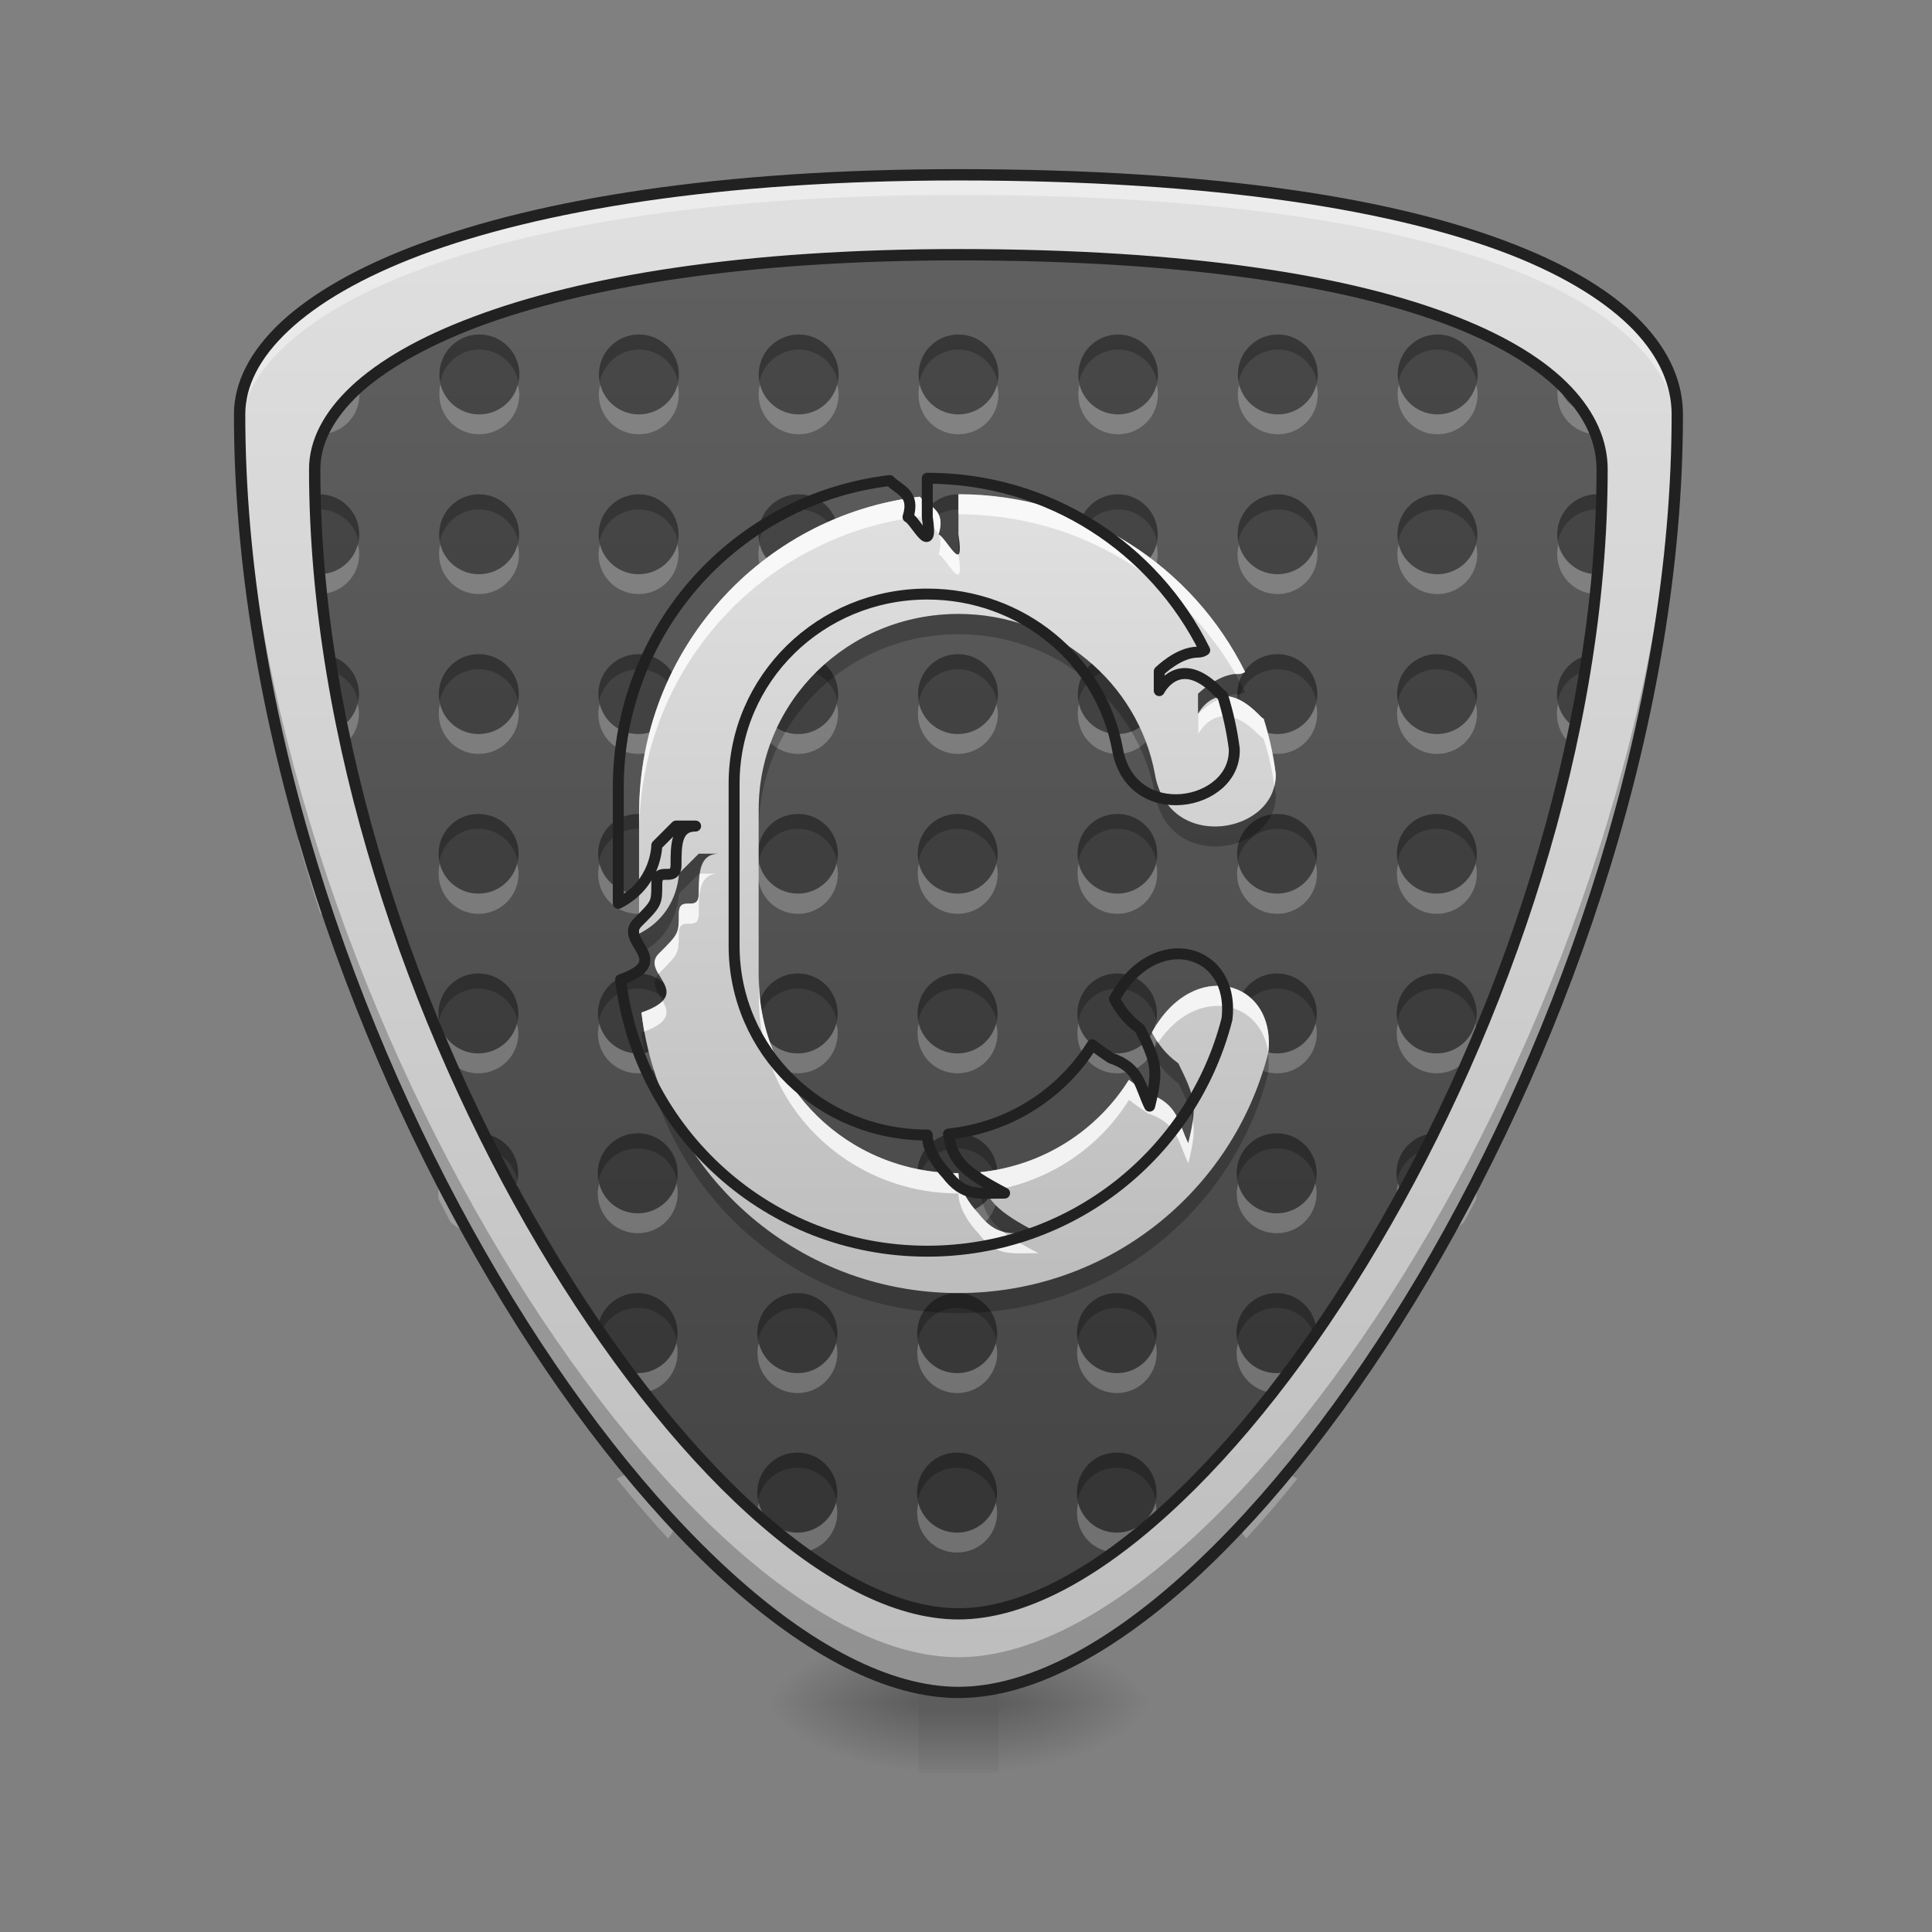 <svg height="22" viewBox="0 0 22 22" width="22" xmlns="http://www.w3.org/2000/svg" xmlns:xlink="http://www.w3.org/1999/xlink"><rect x="0" y="0" width="22" height="22" fill="#808080" stroke="none"/><linearGradient id="a"><stop offset="0" stop-opacity=".314"/><stop offset=".222" stop-opacity=".275"/><stop offset="1" stop-opacity="0"/></linearGradient><radialGradient id="b" cx="450.909" cy="189.579" gradientTransform="matrix(0 -.047 -.097 -0 29.473 40.779)" gradientUnits="userSpaceOnUse" r="21.167" xlink:href="#a"/><radialGradient id="c" cx="450.909" cy="189.579" gradientTransform="matrix(-0 .047 .097 0 -7.642 -2.005)" gradientUnits="userSpaceOnUse" r="21.167" xlink:href="#a"/><radialGradient id="d" cx="450.909" cy="189.579" gradientTransform="matrix(-0 -.047 .097 -0 -7.642 40.779)" gradientUnits="userSpaceOnUse" r="21.167" xlink:href="#a"/><radialGradient id="e" cx="450.909" cy="189.579" gradientTransform="matrix(0 .047 -.097 0 29.473 -2.005)" gradientUnits="userSpaceOnUse" r="21.167" xlink:href="#a"/><linearGradient id="f" gradientTransform="matrix(.009 0 0 .038 8.57 10.607)" gradientUnits="userSpaceOnUse" x1="255.323" x2="255.323" y1="233.5" y2="254.667"><stop offset="0" stop-opacity=".275"/><stop offset="1" stop-opacity="0"/></linearGradient><linearGradient id="g" gradientUnits="userSpaceOnUse" x1="10.915" x2="10.915" y1="19.273" y2="1.991"><stop offset="0" stop-color="#424242"/><stop offset="1" stop-color="#616161"/></linearGradient><linearGradient id="h"><stop offset="0" stop-color="#bdbdbd"/><stop offset="1" stop-color="#e0e0e0"/></linearGradient><linearGradient id="i" gradientUnits="userSpaceOnUse" x1="10.915" x2="10.915" xlink:href="#h" y1="19.273" y2="1.991"/><linearGradient id="j" gradientUnits="userSpaceOnUse" x1="10.915" x2="10.915" xlink:href="#h" y1="14.725" y2="5.629"/><path d="m11.371 19.387h1.816v-.797h-1.816zm0 0" fill="url(#b)"/><path d="m10.461 19.387h-1.82v.797h1.82zm0 0" fill="url(#c)"/><path d="m10.461 19.387h-1.82v-.797h1.82zm0 0" fill="url(#d)"/><path d="m11.371 19.387h1.816v.797h-1.816zm0 0" fill="url(#e)"/><path d="m10.461 19.188h.91v.996h-.91zm0 0" fill="url(#f)"/><path d="m10.914 1.992c5.914 0 8.188 1.363 8.188 2.727 0 6.824-5.004 14.555-8.188 14.555-3.184 0-8.184-7.73-8.184-14.555 0-1.363 2.727-2.727 8.184-2.727zm0 0" fill="url(#g)"/><g fill-opacity=".235"><path d="m3.637 3.809c-.25 0-.453.203-.453.457 0 .25.203.453.453.453.254 0 .457-.203.457-.453 0-.254-.203-.457-.457-.457zm1.82 0c-.25 0-.453.203-.453.457 0 .25.203.453.453.453.254 0 .457-.203.457-.453 0-.254-.203-.457-.457-.457zm1.82 0c-.254 0-.457.203-.457.457 0 .25.203.453.457.453.25 0 .453-.203.453-.453 0-.254-.203-.457-.453-.457zm1.82 0c-.254 0-.457.203-.457.457 0 .25.203.453.457.453.25 0 .453-.203.453-.453 0-.254-.203-.457-.453-.457zm1.816 0c-.25 0-.453.203-.453.457 0 .25.203.453.453.453.254 0 .457-.203.457-.453 0-.254-.203-.457-.457-.457zm1.82 0c-.254 0-.453.203-.453.457 0 .25.199.453.453.453.25 0 .453-.203.453-.453 0-.254-.203-.457-.453-.457zm1.82 0c-.254 0-.457.203-.457.457 0 .25.203.453.457.453.25 0 .453-.203.453-.453 0-.254-.203-.457-.453-.457zm1.816 0c-.25 0-.453.203-.453.457 0 .25.203.453.453.453.254 0 .457-.203.457-.453 0-.254-.203-.457-.457-.457zm1.82 0c-.25 0-.453.203-.453.457 0 .25.203.453.453.453.254 0 .457-.203.457-.453 0-.254-.203-.457-.457-.457zm-14.555 1.82c-.25 0-.453.203-.453.457 0 .25.203.453.453.453.254 0 .457-.203.457-.453 0-.254-.203-.457-.457-.457zm1.82 0c-.25 0-.453.203-.453.457 0 .25.203.453.453.453.254 0 .457-.203.457-.453 0-.254-.203-.457-.457-.457zm1.82 0c-.254 0-.457.203-.457.457 0 .25.203.453.457.453.25 0 .453-.203.453-.453 0-.254-.203-.457-.453-.457zm1.82 0c-.254 0-.457.203-.457.457 0 .25.203.453.457.453.25 0 .453-.203.453-.453 0-.254-.203-.457-.453-.457zm1.816 0c-.25 0-.453.203-.453.457 0 .25.203.453.453.453.254 0 .457-.203.457-.453 0-.254-.203-.457-.457-.457zm1.82 0c-.254 0-.453.203-.453.457 0 .25.199.453.453.453.25 0 .453-.203.453-.453 0-.254-.203-.457-.453-.457zm1.82 0c-.254 0-.457.203-.457.457 0 .25.203.453.457.453.25 0 .453-.203.453-.453 0-.254-.203-.457-.453-.457zm1.816 0c-.25 0-.453.203-.453.457 0 .25.203.453.453.453.254 0 .457-.203.457-.453 0-.254-.203-.457-.457-.457zm1.82 0c-.25 0-.453.203-.453.457 0 .25.203.453.453.453.254 0 .457-.203.457-.453 0-.254-.203-.457-.457-.457zm-14.555 1.82c-.25 0-.453.203-.453.453 0 .254.203.457.453.457.254 0 .457-.203.457-.457 0-.25-.203-.453-.457-.453zm1.82 0c-.25 0-.453.203-.453.453 0 .254.203.457.453.457.254 0 .457-.203.457-.457 0-.25-.203-.453-.457-.453zm1.82 0c-.254 0-.457.203-.457.453 0 .254.203.457.457.457.25 0 .453-.203.453-.457 0-.25-.203-.453-.453-.453zm1.82 0c-.254 0-.457.203-.457.453 0 .254.203.457.457.457.25 0 .453-.203.453-.457 0-.25-.203-.453-.453-.453zm1.816 0c-.25 0-.453.203-.453.453 0 .254.203.457.453.457.254 0 .457-.203.457-.457 0-.25-.203-.453-.457-.453zm1.82 0c-.254 0-.453.203-.453.453 0 .254.199.457.453.457.25 0 .453-.203.453-.457 0-.25-.203-.453-.453-.453zm1.82 0c-.254 0-.457.203-.457.453 0 .254.203.457.457.457.25 0 .453-.203.453-.457 0-.25-.203-.453-.453-.453zm1.816 0c-.25 0-.453.203-.453.453 0 .254.203.457.453.457.254 0 .457-.203.457-.457 0-.25-.203-.453-.457-.453zm1.82 0c-.25 0-.453.203-.453.453 0 .254.203.457.453.457.254 0 .457-.203.457-.457 0-.25-.203-.453-.457-.453zm-14.555 1.82c-.086 0-.164.023-.234.062.078.285.164.566.254.844.242-.008.438-.207.438-.453 0-.254-.203-.453-.457-.453zm1.82 0c-.25 0-.453.199-.453.453 0 .25.203.453.453.453.254 0 .457-.203.457-.453 0-.254-.203-.453-.457-.453zm1.82 0c-.254 0-.457.199-.457.453 0 .25.203.453.457.453.25 0 .453-.203.453-.453 0-.254-.203-.453-.453-.453zm1.82 0c-.254 0-.457.199-.457.453 0 .25.203.453.457.453.25 0 .453-.203.453-.453 0-.254-.203-.453-.453-.453zm1.816 0c-.25 0-.453.199-.453.453 0 .25.203.453.453.453.254 0 .457-.203.457-.453 0-.254-.203-.453-.457-.453zm1.82 0c-.254 0-.453.199-.453.453 0 .25.199.453.453.453.25 0 .453-.203.453-.453 0-.254-.203-.453-.453-.453zm1.82 0c-.254 0-.457.199-.457.453 0 .25.203.453.457.453.25 0 .453-.203.453-.453 0-.254-.203-.453-.453-.453zm1.816 0c-.25 0-.453.199-.453.453 0 .25.203.453.453.453.254 0 .457-.203.457-.453 0-.254-.203-.453-.457-.453zm1.82 0c-.25 0-.453.199-.453.453 0 .246.191.445.434.453.094-.277.176-.559.258-.844-.07-.039-.152-.062-.238-.062zm-12.734 1.816c-.25 0-.453.203-.453.457 0 .25.203.453.453.453.254 0 .457-.203.457-.453 0-.254-.203-.457-.457-.457zm1.82 0c-.254 0-.457.203-.457.457 0 .25.203.453.457.453.25 0 .453-.203.453-.453 0-.254-.203-.457-.453-.457zm1.82 0c-.254 0-.457.203-.457.457 0 .25.203.453.457.453.25 0 .453-.203.453-.453 0-.254-.203-.457-.453-.457zm1.816 0c-.25 0-.453.203-.453.457 0 .25.203.453.453.453.254 0 .457-.203.457-.453 0-.254-.203-.457-.457-.457zm1.82 0c-.254 0-.453.203-.453.457 0 .25.199.453.453.453.25 0 .453-.203.453-.453 0-.254-.203-.457-.453-.457zm1.82 0c-.254 0-.457.203-.457.457 0 .25.203.453.457.453.25 0 .453-.203.453-.453 0-.254-.203-.457-.453-.457zm1.816 0c-.25 0-.453.203-.453.457 0 .25.203.453.453.453.254 0 .457-.203.457-.453 0-.254-.203-.457-.457-.457zm-10.914 1.82c-.25 0-.453.203-.453.453 0 .023 0 .047.004.07.047.086.09.176.137.262.082.078.191.125.312.125.254 0 .457-.203.457-.457 0-.25-.203-.453-.457-.453zm1.82 0c-.254 0-.457.203-.457.453 0 .254.203.457.457.457.25 0 .453-.203.453-.457 0-.25-.203-.453-.453-.453zm1.82 0c-.254 0-.457.203-.457.453 0 .254.203.457.457.457.25 0 .453-.203.453-.457 0-.25-.203-.453-.453-.453zm1.816 0c-.25 0-.453.203-.453.453 0 .254.203.457.453.457.254 0 .457-.203.457-.457 0-.25-.203-.453-.457-.453zm1.82 0c-.254 0-.453.203-.453.453 0 .254.199.457.453.457.25 0 .453-.203.453-.457 0-.25-.203-.453-.453-.453zm1.82 0c-.254 0-.457.203-.457.453 0 .254.203.457.457.457.25 0 .453-.203.453-.457 0-.25-.203-.453-.453-.453zm1.816 0c-.25 0-.453.203-.453.453 0 .254.203.457.453.457.121 0 .234-.047.312-.125.047-.086.094-.176.141-.262 0-.023.004-.047.004-.07 0-.25-.203-.453-.457-.453zm-9.094 1.82c-.254 0-.457.203-.457.453 0 .254.203.457.457.457.25 0 .453-.203.453-.457 0-.25-.203-.453-.453-.453zm1.82 0c-.254 0-.457.203-.457.453 0 .254.203.457.457.457.25 0 .453-.203.453-.457 0-.25-.203-.453-.453-.453zm1.816 0c-.25 0-.453.203-.453.453 0 .254.203.457.453.457.254 0 .457-.203.457-.457 0-.25-.203-.453-.457-.453zm1.82 0c-.254 0-.453.203-.453.453 0 .254.199.457.453.457.25 0 .453-.203.453-.457 0-.25-.203-.453-.453-.453zm1.82 0c-.254 0-.457.203-.457.453 0 .254.203.457.457.457.25 0 .453-.203.453-.457 0-.25-.203-.453-.453-.453zm-7.277 1.816c-.086 0-.168.027-.238.066.195.242.391.469.586.684.066-.078.105-.184.105-.293 0-.254-.203-.457-.453-.457zm1.82 0c-.254 0-.457.203-.457.457 0 .25.203.453.457.453.25 0 .453-.203.453-.453 0-.254-.203-.457-.453-.457zm1.816 0c-.25 0-.453.203-.453.457 0 .25.203.453.453.453.254 0 .457-.203.457-.453 0-.254-.203-.457-.457-.457zm1.82 0c-.254 0-.453.203-.453.457 0 .25.199.453.453.453.25 0 .453-.203.453-.453 0-.254-.203-.457-.453-.457zm1.82 0c-.254 0-.457.203-.457.457 0 .109.043.215.109.293.195-.215.391-.441.582-.684-.066-.039-.148-.066-.234-.066zm0 0"/><path d="m3.637 3.809c-.25 0-.453.203-.453.457 0 .027.004.059.008.086.039-.211.223-.371.445-.371.223 0 .41.16.449.371.004-.027.008-.059.008-.086 0-.254-.203-.457-.457-.457zm1.82 0c-.25 0-.453.203-.453.457 0 .027 0 .059.008.086.039-.211.223-.371.445-.371.223 0 .406.16.449.371.004-.027.008-.059.008-.086 0-.254-.203-.457-.457-.457zm1.82 0c-.254 0-.457.203-.457.457 0 .027.004.059.008.086.043-.211.227-.371.449-.371s.406.16.445.371c.008-.027.008-.059.008-.086 0-.254-.203-.457-.453-.457zm1.82 0c-.254 0-.457.203-.457.457 0 .027.004.059.008.086.039-.211.227-.371.449-.371s.406.16.445.371c.004-.027.008-.059.008-.086 0-.254-.203-.457-.453-.457zm1.816 0c-.25 0-.453.203-.453.457 0 .027.004.059.008.086.039-.211.223-.371.445-.371.223 0 .406.16.449.371.004-.027.008-.059.008-.086 0-.254-.203-.457-.457-.457zm1.82 0c-.254 0-.453.203-.453.457 0 .027 0 .059.008.086.039-.211.223-.371.445-.371s.406.16.445.371c.008-.027.008-.059.008-.086 0-.254-.203-.457-.453-.457zm1.82 0c-.254 0-.457.203-.457.457 0 .027.004.059.008.086.039-.211.227-.371.449-.371.223 0 .406.16.445.371.004-.027.008-.059.008-.086 0-.254-.203-.457-.453-.457zm1.816 0c-.25 0-.453.203-.453.457 0 .027.004.059.008.086.039-.211.223-.371.445-.371s.41.16.449.371c.004-.027.008-.059.008-.086 0-.254-.203-.457-.457-.457zm1.82 0c-.25 0-.453.203-.453.457 0 .027 0 .059.008.086.039-.211.223-.371.445-.371s.406.16.445.371c.008-.027.012-.059.012-.086 0-.254-.203-.457-.457-.457zm-14.555 1.82c-.25 0-.453.203-.453.457 0 .027.004.055.008.082.039-.211.223-.367.445-.367.223 0 .41.156.449.367.004-.027.008-.055.008-.082 0-.254-.203-.457-.457-.457zm1.82 0c-.25 0-.453.203-.453.457 0 .027 0 .055.008.082.039-.211.223-.367.445-.367.223 0 .406.156.449.367.004-.027.008-.055.008-.082 0-.254-.203-.457-.457-.457zm1.82 0c-.254 0-.457.203-.457.457 0 .027.004.055.008.082.043-.211.227-.367.449-.367s.406.156.445.367c.008-.027.008-.055.008-.082 0-.254-.203-.457-.453-.457zm1.82 0c-.254 0-.457.203-.457.457 0 .027.004.055.008.082.039-.211.227-.367.449-.367s.406.156.445.367c.004-.027.008-.055.008-.082 0-.254-.203-.457-.453-.457zm1.816 0c-.25 0-.453.203-.453.457 0 .027.004.055.008.082.039-.211.223-.367.445-.367.223 0 .406.156.449.367.004-.027.008-.055.008-.082 0-.254-.203-.457-.457-.457zm1.82 0c-.254 0-.453.203-.453.457 0 .027 0 .055.008.082.039-.211.223-.367.445-.367s.406.156.445.367c.008-.027.008-.055.008-.082 0-.254-.203-.457-.453-.457zm1.82 0c-.254 0-.457.203-.457.457 0 .027.004.055.008.082.039-.211.227-.367.449-.367.223 0 .406.156.445.367.004-.027.008-.055.008-.082 0-.254-.203-.457-.453-.457zm1.816 0c-.25 0-.453.203-.453.457 0 .027.004.055.008.082.039-.211.223-.367.445-.367s.41.156.449.367c.004-.027.008-.055.008-.082 0-.254-.203-.457-.457-.457zm1.82 0c-.25 0-.453.203-.453.457 0 .027 0 .055.008.082.039-.211.223-.367.445-.367s.406.156.445.367c.008-.027.012-.055.012-.082 0-.254-.203-.457-.457-.457zm-14.555 1.82c-.25 0-.453.203-.453.453 0 .031.004.059.008.086.039-.211.223-.367.445-.367.223 0 .41.156.449.367.004-.027.008-.055.008-.086 0-.25-.203-.453-.457-.453zm1.82 0c-.25 0-.453.203-.453.453 0 .031 0 .059.008.086.039-.211.223-.367.445-.367.223 0 .406.156.449.367.004-.027.008-.055.008-.086 0-.25-.203-.453-.457-.453zm1.82 0c-.254 0-.457.203-.457.453 0 .031.004.059.008.086.043-.211.227-.367.449-.367s.406.156.445.367c.008-.027.008-.055.008-.086 0-.25-.203-.453-.453-.453zm1.82 0c-.254 0-.457.203-.457.453 0 .031.004.059.008.086.039-.211.227-.367.449-.367s.406.156.445.367c.004-.027.008-.055.008-.086 0-.25-.203-.453-.453-.453zm1.816 0c-.25 0-.453.203-.453.453 0 .031.004.059.008.086.039-.211.223-.367.445-.367.223 0 .406.156.449.367.004-.027.008-.055.008-.086 0-.25-.203-.453-.457-.453zm1.82 0c-.254 0-.453.203-.453.453 0 .031 0 .059.008.086.039-.211.223-.367.445-.367s.406.156.445.367c.008-.027.008-.055.008-.086 0-.25-.203-.453-.453-.453zm1.82 0c-.254 0-.457.203-.457.453 0 .031.004.059.008.086.039-.211.227-.367.449-.367.223 0 .406.156.445.367.004-.027.008-.055.008-.086 0-.25-.203-.453-.453-.453zm1.816 0c-.25 0-.453.203-.453.453 0 .031.004.059.008.086.039-.211.223-.367.445-.367s.41.156.449.367c.004-.027.008-.055.008-.086 0-.25-.203-.453-.457-.453zm1.82 0c-.25 0-.453.203-.453.453 0 .031 0 .059.008.086.039-.211.223-.367.445-.367s.406.156.445.367c.008-.027.012-.055.012-.086 0-.25-.203-.453-.457-.453zm-14.555 1.82c-.086 0-.164.023-.234.062.016.051.027.102.043.148.059-.027.125-.043.191-.043.223 0 .41.16.449.371.004-.027.008-.059.008-.086 0-.254-.203-.453-.457-.453zm1.82 0c-.25 0-.453.199-.453.453 0 .027 0 .059.008.086.039-.211.223-.371.445-.371.223 0 .406.16.449.371.004-.027.008-.059.008-.086 0-.254-.203-.453-.457-.453zm1.82 0c-.254 0-.457.199-.457.453 0 .027.004.059.008.086.043-.211.227-.371.449-.371s.406.16.445.371c.008-.027.008-.059.008-.086 0-.254-.203-.453-.453-.453zm1.82 0c-.254 0-.457.199-.457.453 0 .027.004.059.008.086.039-.211.227-.371.449-.371s.406.16.445.371c.004-.027.008-.059.008-.086 0-.254-.203-.453-.453-.453zm1.816 0c-.25 0-.453.199-.453.453 0 .027.004.059.008.086.039-.211.223-.371.445-.371.223 0 .406.16.449.371.004-.027.008-.059.008-.086 0-.254-.203-.453-.457-.453zm1.82 0c-.254 0-.453.199-.453.453 0 .027 0 .059.008.086.039-.211.223-.371.445-.371s.406.16.445.371c.008-.027.008-.059.008-.086 0-.254-.203-.453-.453-.453zm1.82 0c-.254 0-.457.199-.457.453 0 .027.004.059.008.086.039-.211.227-.371.449-.371.223 0 .406.16.445.371.004-.027.008-.059.008-.086 0-.254-.203-.453-.453-.453zm1.816 0c-.25 0-.453.199-.453.453 0 .027.004.059.008.086.039-.211.223-.371.445-.371s.41.16.449.371c.004-.027.008-.059.008-.086 0-.254-.203-.453-.457-.453zm1.82 0c-.25 0-.453.199-.453.453 0 .027 0 .059.008.086.039-.211.223-.371.445-.371.07 0 .137.016.195.043.012-.047.027-.098.043-.148-.07-.039-.152-.062-.238-.062zm-12.734 1.816c-.25 0-.453.203-.453.457 0 .027 0 .055.008.086.039-.211.223-.371.445-.371.223 0 .406.16.449.371.004-.031.008-.059.008-.086 0-.254-.203-.457-.457-.457zm1.82 0c-.254 0-.457.203-.457.457 0 .027.004.055.008.086.043-.211.227-.371.449-.371s.406.16.445.371c.008-.031.008-.059.008-.086 0-.254-.203-.457-.453-.457zm1.82 0c-.254 0-.457.203-.457.457 0 .027.004.055.008.086.039-.211.227-.371.449-.371s.406.16.445.371c.004-.031.008-.059.008-.086 0-.254-.203-.457-.453-.457zm1.816 0c-.25 0-.453.203-.453.457 0 .027.004.055.008.086.039-.211.223-.371.445-.371.223 0 .406.16.449.371.004-.031.008-.059.008-.086 0-.254-.203-.457-.457-.457zm1.82 0c-.254 0-.453.203-.453.457 0 .027 0 .055.008.086.039-.211.223-.371.445-.371s.406.16.445.371c.008-.031.008-.059.008-.086 0-.254-.203-.457-.453-.457zm1.82 0c-.254 0-.457.203-.457.457 0 .027.004.055.008.086.039-.211.227-.371.449-.371.223 0 .406.16.445.371.004-.031.008-.059.008-.086 0-.254-.203-.457-.453-.457zm1.816 0c-.25 0-.453.203-.453.457 0 .027.004.055.008.086.039-.211.223-.371.445-.371s.41.16.449.371c.004-.031.008-.059.008-.086 0-.254-.203-.457-.457-.457zm-10.914 1.82c-.25 0-.453.203-.453.453 0 .023 0 .047.004.07 0 0 .004.004.004.008.043-.207.227-.359.445-.359.223 0 .406.156.449.367.004-.027.008-.055.008-.086 0-.25-.203-.453-.457-.453zm1.82 0c-.254 0-.457.203-.457.453 0 .031.004.059.008.086.043-.211.227-.367.449-.367s.406.156.445.367c.008-.027.008-.055.008-.086 0-.25-.203-.453-.453-.453zm1.82 0c-.254 0-.457.203-.457.453 0 .031.004.059.008.086.039-.211.227-.367.449-.367s.406.156.445.367c.004-.027.008-.055.008-.086 0-.25-.203-.453-.453-.453zm1.816 0c-.25 0-.453.203-.453.453 0 .031.004.059.008.086.039-.211.223-.367.445-.367.223 0 .406.156.449.367.004-.027.008-.055.008-.086 0-.25-.203-.453-.457-.453zm1.82 0c-.254 0-.453.203-.453.453 0 .031 0 .059.008.086.039-.211.223-.367.445-.367s.406.156.445.367c.008-.027.008-.055.008-.086 0-.25-.203-.453-.453-.453zm1.82 0c-.254 0-.457.203-.457.453 0 .031.004.059.008.086.039-.211.227-.367.449-.367.223 0 .406.156.445.367.004-.027.008-.055.008-.086 0-.25-.203-.453-.453-.453zm1.816 0c-.25 0-.453.203-.453.453 0 .031.004.059.008.086.039-.211.223-.367.445-.367s.402.152.445.359c.004-.004.004-.008.008-.008 0-.023.004-.047.004-.07 0-.25-.203-.453-.457-.453zm-9.094 1.82c-.254 0-.457.203-.457.453 0 .031.004.059.008.086.043-.211.227-.371.449-.371s.406.16.445.371c.008-.027.008-.055.008-.086 0-.25-.203-.453-.453-.453zm1.82 0c-.254 0-.457.203-.457.453 0 .031.004.059.008.086.039-.211.227-.371.449-.371s.406.16.445.371c.004-.027.008-.055.008-.086 0-.25-.203-.453-.453-.453zm1.816 0c-.25 0-.453.203-.453.453 0 .031.004.059.008.086.039-.211.223-.371.445-.371.223 0 .406.16.449.371.004-.027.008-.055.008-.086 0-.25-.203-.453-.457-.453zm1.82 0c-.254 0-.453.203-.453.453 0 .031 0 .059.008.086.039-.211.223-.371.445-.371s.406.16.445.371c.008-.027.008-.055.008-.086 0-.25-.203-.453-.453-.453zm1.82 0c-.254 0-.457.203-.457.453 0 .031.004.059.008.086.039-.211.227-.371.449-.371.223 0 .406.16.445.371.004-.027.008-.055.008-.086 0-.25-.203-.453-.453-.453zm-7.277 1.816c-.086 0-.168.027-.238.066.035.043.07.086.102.125.043-.012.09-.02.137-.02.223 0 .406.16.445.371.008-.027.008-.059.008-.086 0-.254-.203-.457-.453-.457zm1.82 0c-.254 0-.457.203-.457.457 0 .027.004.059.008.086.039-.211.227-.371.449-.371s.406.16.445.371c.004-.027.008-.059.008-.086 0-.254-.203-.457-.453-.457zm1.816 0c-.25 0-.453.203-.453.457 0 .027.004.059.008.086.039-.211.223-.371.445-.371.223 0 .406.16.449.371.004-.027.008-.059.008-.086 0-.254-.203-.457-.457-.457zm1.82 0c-.254 0-.453.203-.453.457 0 .027 0 .059.008.086.039-.211.223-.371.445-.371s.406.16.445.371c.008-.027.008-.059.008-.086 0-.254-.203-.457-.453-.457zm1.82 0c-.254 0-.457.203-.457.457 0 .027.004.059.008.086.039-.211.227-.371.449-.371.047 0 .09.008.133.02.035-.039.07-.082.102-.125-.066-.039-.148-.066-.234-.066zm0 0"/><path d="m3.199 4.379c-.012.035-.016.074-.016.113 0 .254.203.453.453.453.254 0 .457-.199.457-.453 0-.039-.004-.078-.016-.113-.051.195-.227.34-.441.34-.211 0-.387-.145-.438-.34zm1.816 0c-.008.035-.012.074-.012.113 0 .254.203.453.453.453.254 0 .457-.199.457-.453 0-.039-.008-.078-.016-.113-.051.195-.227.34-.441.34-.211 0-.391-.145-.441-.34zm1.82 0c-.008.035-.016.074-.016.113 0 .254.203.453.457.453.25 0 .453-.199.453-.453 0-.039-.004-.078-.012-.113-.051.195-.23.34-.441.34-.215 0-.391-.145-.441-.34zm1.82 0c-.012.035-.016.074-.016.113 0 .254.203.453.457.453.25 0 .453-.199.453-.453 0-.039-.004-.078-.016-.113-.051.195-.227.34-.438.34-.215 0-.391-.145-.441-.34zm1.816 0c-.008.035-.012.074-.012.113 0 .254.203.453.453.453.254 0 .457-.199.457-.453 0-.039-.008-.078-.016-.113-.051.195-.227.34-.441.34-.211 0-.391-.145-.441-.34zm1.82 0c-.008.035-.012.074-.012.113 0 .254.199.453.453.453.25 0 .453-.199.453-.453 0-.039-.004-.078-.012-.113-.051.195-.23.34-.441.34s-.391-.145-.441-.34zm1.82 0c-.008.035-.016.074-.016.113 0 .254.203.453.457.453.25 0 .453-.199.453-.453 0-.039-.004-.078-.016-.113-.047.195-.227.34-.438.34-.215 0-.391-.145-.441-.34zm1.82 0c-.012.035-.016.074-.016.113 0 .254.203.453.453.453.254 0 .457-.199.457-.453 0-.039-.004-.078-.016-.113-.051.195-.227.34-.441.34-.211 0-.391-.145-.438-.34zm1.816 0c-.008.035-.012.074-.012.113 0 .254.203.453.453.453.254 0 .457-.199.457-.453 0-.039-.008-.078-.016-.113-.051.195-.227.34-.441.34-.211 0-.391-.145-.441-.34zm-14.551 1.82c-.012.035-.016.074-.016.113 0 .25.203.453.453.453.254 0 .457-.203.457-.453 0-.039-.004-.078-.016-.113-.051.195-.227.34-.441.34-.211 0-.387-.145-.438-.34zm1.816 0c-.008.035-.012.074-.012.113 0 .25.203.453.453.453.254 0 .457-.203.457-.453 0-.039-.008-.078-.016-.113-.051.195-.227.34-.441.34-.211 0-.391-.145-.441-.34zm1.82 0c-.008.035-.016.074-.016.113 0 .25.203.453.457.453.25 0 .453-.203.453-.453 0-.039-.004-.078-.012-.113-.051.195-.23.34-.441.34-.215 0-.391-.145-.441-.34zm1.82 0c-.012.035-.016.074-.016.113 0 .25.203.453.457.453.25 0 .453-.203.453-.453 0-.039-.004-.078-.016-.113-.051.195-.227.34-.438.34-.215 0-.391-.145-.441-.34zm1.816 0c-.008.035-.012.074-.012.113 0 .25.203.453.453.453.254 0 .457-.203.457-.453 0-.039-.008-.078-.016-.113-.051.195-.227.34-.441.34-.211 0-.391-.145-.441-.34zm1.82 0c-.008.035-.012.074-.012.113 0 .25.199.453.453.453.25 0 .453-.203.453-.453 0-.039-.004-.078-.012-.113-.051.195-.23.34-.441.34s-.391-.145-.441-.34zm1.82 0c-.008.035-.016.074-.016.113 0 .25.203.453.457.453.25 0 .453-.203.453-.453 0-.039-.004-.078-.016-.113-.047.195-.227.34-.438.34-.215 0-.391-.145-.441-.34zm1.82 0c-.012.035-.016.074-.016.113 0 .25.203.453.453.453.254 0 .457-.203.457-.453 0-.039-.004-.078-.016-.113-.051.195-.227.34-.441.34-.211 0-.391-.145-.438-.34zm1.816 0c-.008.035-.012.074-.012.113 0 .25.203.453.453.453.254 0 .457-.203.457-.453 0-.039-.008-.078-.016-.113-.051.195-.227.34-.441.34-.211 0-.391-.145-.441-.34zm-14.551 1.816c-.012.039-.016.074-.016.113 0 .254.203.457.453.457.254 0 .457-.203.457-.457 0-.039-.004-.074-.016-.113-.051.199-.227.344-.441.344-.211 0-.387-.145-.438-.344zm1.816 0c-.008.039-.012.074-.012.113 0 .254.203.457.453.457.254 0 .457-.203.457-.457 0-.039-.008-.074-.016-.113-.051.199-.227.344-.441.344-.211 0-.391-.145-.441-.344zm1.82 0c-.008.039-.016.074-.016.113 0 .254.203.457.457.457.25 0 .453-.203.453-.457 0-.039-.004-.074-.012-.113-.051.199-.23.344-.441.344-.215 0-.391-.145-.441-.344zm1.82 0c-.012.039-.016.074-.016.113 0 .254.203.457.457.457.25 0 .453-.203.453-.457 0-.039-.004-.074-.016-.113-.051.199-.227.344-.438.344-.215 0-.391-.145-.441-.344zm1.816 0c-.008.039-.012.074-.012.113 0 .254.203.457.453.457.254 0 .457-.203.457-.457 0-.039-.008-.074-.016-.113-.051.199-.227.344-.441.344-.211 0-.391-.145-.441-.344zm1.82 0c-.008.039-.012.074-.012.113 0 .254.199.457.453.457.25 0 .453-.203.453-.457 0-.039-.004-.074-.012-.113-.051.199-.23.344-.441.344s-.391-.145-.441-.344zm1.82 0c-.008.039-.016.074-.016.113 0 .254.203.457.457.457.25 0 .453-.203.453-.457 0-.039-.004-.074-.016-.113-.047.199-.227.344-.438.344-.215 0-.391-.145-.441-.344zm1.82 0c-.012.039-.016.074-.016.113 0 .254.203.457.453.457.254 0 .457-.203.457-.457 0-.039-.004-.074-.016-.113-.051.199-.227.344-.441.344-.211 0-.391-.145-.438-.344zm1.816 0c-.008.039-.012.074-.012.113 0 .254.203.457.453.457.254 0 .457-.203.457-.457 0-.039-.008-.074-.016-.113-.051.199-.227.344-.441.344-.211 0-.391-.145-.441-.344zm-14.293 1.516c-.02.008-.035.02-.055.031.078.281.164.562.254.844.242-.012.438-.211.438-.457 0-.039-.004-.078-.016-.113-.047.191-.219.332-.422.34-.07-.211-.137-.426-.199-.645zm14.914 0c-.062.219-.129.434-.199.645-.203-.008-.371-.148-.422-.34-.008.035-.012.074-.012.113 0 .246.191.445.434.457.094-.281.176-.562.258-.844-.02-.012-.039-.023-.059-.031zm-13.355.305c-.008.035-.012.074-.012.113 0 .254.203.457.453.457.254 0 .457-.203.457-.457 0-.039-.008-.078-.016-.113-.051.195-.227.34-.441.34-.211 0-.391-.145-.441-.34zm1.82 0c-.008.035-.016.074-.016.113 0 .254.203.457.457.457.25 0 .453-.203.453-.457 0-.039-.004-.078-.012-.113-.051.195-.23.34-.441.34-.215 0-.391-.145-.441-.34zm1.82 0c-.012.035-.016.074-.016.113 0 .254.203.457.457.457.25 0 .453-.203.453-.457 0-.039-.004-.078-.016-.113-.051.195-.227.34-.438.34-.215 0-.391-.145-.441-.34zm1.816 0c-.008.035-.012.074-.012.113 0 .254.203.457.453.457.254 0 .457-.203.457-.457 0-.039-.008-.078-.016-.113-.051.195-.227.34-.441.34-.211 0-.391-.145-.441-.34zm1.82 0c-.008.035-.012.074-.012.113 0 .254.199.457.453.457.25 0 .453-.203.453-.457 0-.039-.004-.078-.012-.113-.051.195-.23.34-.441.34s-.391-.145-.441-.34zm1.82 0c-.008.035-.016.074-.016.113 0 .254.203.457.457.457.25 0 .453-.203.453-.457 0-.039-.004-.078-.016-.113-.047.195-.227.34-.438.34-.215 0-.391-.145-.441-.34zm1.82 0c-.012.035-.016.074-.016.113 0 .254.203.457.453.457.254 0 .457-.203.457-.457 0-.039-.004-.078-.016-.113-.051.195-.227.34-.441.34-.211 0-.391-.145-.438-.34zm-10.918 1.82c-.008.035-.012.074-.012.113 0 .25.203.453.453.453.254 0 .457-.203.457-.453 0-.039-.008-.078-.016-.113-.051.195-.227.34-.441.34-.211 0-.391-.145-.441-.34zm1.82 0c-.008.035-.016.074-.016.113 0 .25.203.453.457.453.25 0 .453-.203.453-.453 0-.039-.004-.078-.012-.113-.051.195-.23.34-.441.34-.215 0-.391-.145-.441-.34zm1.82 0c-.012.035-.016.074-.016.113 0 .25.203.453.457.453.25 0 .453-.203.453-.453 0-.039-.004-.078-.016-.113-.051.195-.227.34-.438.34-.215 0-.391-.145-.441-.34zm1.816 0c-.008.035-.012.074-.012.113 0 .25.203.453.453.453.254 0 .457-.203.457-.453 0-.039-.008-.078-.016-.113-.051.195-.227.34-.441.34-.211 0-.391-.145-.441-.34zm1.82 0c-.008.035-.012.074-.012.113 0 .25.199.453.453.453.25 0 .453-.203.453-.453 0-.039-.004-.078-.012-.113-.051.195-.23.34-.441.34s-.391-.145-.441-.34zm1.82 0c-.008.035-.016.074-.016.113 0 .25.203.453.457.453.25 0 .453-.203.453-.453 0-.039-.004-.078-.016-.113-.047.195-.227.34-.438.34-.215 0-.391-.145-.441-.34zm1.82 0c-.012.035-.016.074-.016.113 0 .25.203.453.453.453.254 0 .457-.203.457-.453 0-.039-.004-.078-.016-.113-.051.195-.227.34-.441.34-.211 0-.391-.145-.438-.34zm-10.91 1.801c-.016.043-.02.086-.02.133 0 .02 0 .043.004.066.047.086.09.176.137.262.082.078.191.125.312.125.254 0 .457-.203.457-.453 0-.039-.008-.078-.016-.113-.051.195-.227.34-.441.34-.121 0-.23-.047-.312-.125-.039-.078-.082-.156-.121-.234zm11.785 0c-.043.078-.082.156-.125.234-.078.078-.191.125-.312.125-.211 0-.391-.145-.438-.34-.012.035-.016.074-.016.113 0 .25.203.453.453.453.121 0 .234-.047.312-.125.047-.086.094-.176.141-.262 0-.023.004-.047.004-.066 0-.047-.008-.09-.02-.133zm-9.973.02c-.008.035-.016.074-.016.113 0 .25.203.453.457.453.25 0 .453-.203.453-.453 0-.039-.004-.078-.012-.113-.051.195-.23.34-.441.34-.215 0-.391-.145-.441-.34zm1.82 0c-.012.035-.016.074-.016.113 0 .25.203.453.457.453.25 0 .453-.203.453-.453 0-.039-.004-.078-.016-.113-.051.195-.227.34-.438.34-.215 0-.391-.145-.441-.34zm1.816 0c-.008.035-.012.074-.012.113 0 .25.203.453.453.453.254 0 .457-.203.457-.453 0-.039-.008-.078-.016-.113-.051.195-.227.34-.441.34-.211 0-.391-.145-.441-.34zm1.82 0c-.008.035-.012.074-.012.113 0 .25.199.453.453.453.25 0 .453-.203.453-.453 0-.039-.004-.078-.012-.113-.051.195-.23.34-.441.34s-.391-.145-.441-.34zm1.82 0c-.008.035-.016.074-.016.113 0 .25.203.453.457.453.25 0 .453-.203.453-.453 0-.039-.004-.078-.016-.113-.047.195-.227.34-.438.34-.215 0-.391-.145-.441-.34zm-7.277 1.816c-.008.039-.016.074-.016.113 0 .254.203.457.457.457.25 0 .453-.203.453-.457 0-.039-.004-.074-.012-.113-.051.199-.23.344-.441.344-.215 0-.391-.145-.441-.344zm1.82 0c-.012.039-.016.074-.016.113 0 .254.203.457.457.457.25 0 .453-.203.453-.457 0-.039-.004-.074-.016-.113-.051.199-.227.344-.438.344-.215 0-.391-.145-.441-.344zm1.816 0c-.008.039-.012.074-.012.113 0 .254.203.457.453.457.254 0 .457-.203.457-.457 0-.039-.008-.074-.016-.113-.051.199-.227.344-.441.344-.211 0-.391-.145-.441-.344zm1.82 0c-.008.039-.012.074-.012.113 0 .254.199.457.453.457.25 0 .453-.203.453-.457 0-.039-.004-.074-.012-.113-.051.199-.23.344-.441.344s-.391-.145-.441-.344zm1.82 0c-.008.039-.016.074-.016.113 0 .254.203.457.457.457.25 0 .453-.203.453-.457 0-.039-.004-.074-.016-.113-.047.199-.227.344-.438.344-.215 0-.391-.145-.441-.344zm-6.934 1.488c-.051.012-.098.031-.141.059.195.238.391.469.586.68.066-.078.105-.18.105-.293 0-.039-.004-.078-.012-.113-.02.066-.051.129-.094.18-.148-.164-.297-.332-.445-.512zm7.473 0c-.148.18-.297.348-.445.512-.043-.051-.078-.113-.094-.18-.008.035-.016.074-.016.113 0 .113.043.215.109.293.195-.211.391-.441.582-.68-.043-.027-.09-.047-.137-.059zm-5.996.332c-.012.035-.016.074-.016.113 0 .254.203.453.457.453.25 0 .453-.199.453-.453 0-.039-.004-.078-.016-.113-.051.195-.227.34-.438.34-.215 0-.391-.145-.441-.34zm1.816 0c-.008.035-.012.074-.012.113 0 .254.203.453.453.453.254 0 .457-.199.457-.453 0-.039-.008-.078-.016-.113-.051.195-.227.34-.441.34-.211 0-.391-.145-.441-.34zm1.82 0c-.008.035-.012.074-.012.113 0 .254.199.453.453.453.25 0 .453-.199.453-.453 0-.039-.004-.078-.012-.113-.051.195-.23.34-.441.34s-.391-.145-.441-.34zm0 0" fill="#fff"/></g><path d="m10.914 1.992c-5.457 0-8.184 1.363-8.184 2.727 0 6.824 5 14.555 8.184 14.555 3.184 0 8.188-7.73 8.188-14.555 0-1.363-2.273-2.727-8.188-2.727zm0 .91c5.297 0 7.332 1.219 7.332 2.441 0 6.109-4.48 13.031-7.332 13.031-2.852 0-7.328-6.922-7.328-13.031 0-1.223 2.441-2.441 7.328-2.441zm0 0" fill="url(#i)"/><path d="m19.098 4.617c-.141 6.746-5.047 14.254-8.184 14.254-3.137 0-8.035-7.504-8.184-14.25v.082c0 6.824 5 14.555 8.184 14.555 3.184 0 8.188-7.73 8.188-14.555 0-.027 0-.059-.004-.086zm0 0" fill-opacity=".235"/><path d="m10.914 1.992c-5.457 0-8.184 1.363-8.184 2.727v.18c.062-1.348 2.789-2.68 8.184-2.68 5.84 0 8.129 1.328 8.188 2.676 0-.059 0-.117 0-.176 0-1.363-2.273-2.727-8.188-2.727zm0 0" fill="#fff" fill-opacity=".392"/><path d="m10.914 1.926c-2.734 0-4.785.344-6.16.859-.688.258-1.207.559-1.559.887-.348.328-.531.684-.531 1.047 0 3.43 1.254 7.074 2.91 9.867.824 1.398 1.754 2.582 2.676 3.422.922.836 1.844 1.328 2.664 1.328.824 0 1.742-.492 2.668-1.328.922-.84 1.848-2.023 2.676-3.422 1.652-2.793 2.906-6.438 2.906-9.867 0-.359-.148-.715-.465-1.047-.312-.328-.789-.629-1.449-.887-1.32-.52-3.375-.859-6.336-.859zm0 .129c2.953 0 4.992.344 6.289.848.645.254 1.105.551 1.402.859.297.312.43.637.43.957 0 3.395-1.246 7.027-2.887 9.805-.824 1.387-1.746 2.562-2.656 3.387-.91.828-1.809 1.297-2.578 1.297-.77 0-1.668-.469-2.578-1.297-.91-.824-1.832-2-2.652-3.387-1.645-2.777-2.891-6.41-2.891-9.805 0-.32.16-.641.492-.953.332-.312.836-.609 1.512-.863 1.355-.504 3.395-.848 6.117-.848zm0 .781c-2.449 0-4.285.305-5.52.77-.617.23-1.082.5-1.395.793-.316.297-.48.617-.48.945 0 3.07 1.125 6.336 2.605 8.84.742 1.25 1.57 2.312 2.398 3.062.828.75 1.652 1.195 2.391 1.195.738 0 1.566-.445 2.391-1.195.828-.75 1.66-1.812 2.398-3.062 1.484-2.504 2.605-5.77 2.605-8.84 0-.324-.137-.645-.418-.941s-.711-.566-1.301-.797c-1.184-.465-3.023-.77-5.676-.77zm0 .129c2.645 0 4.469.305 5.629.758.578.227.992.492 1.254.77.266.277.383.562.383.852 0 3.039-1.113 6.289-2.586 8.773-.734 1.242-1.559 2.297-2.375 3.035-.812.738-1.617 1.16-2.305 1.16-.684 0-1.488-.422-2.305-1.16-.812-.738-1.637-1.793-2.371-3.035-1.473-2.484-2.59-5.734-2.59-8.773 0-.285.141-.57.438-.852.297-.277.75-.539 1.355-.77 1.211-.453 3.035-.758 5.473-.758zm0 0" fill="#212121"/><path d="m10.914 5.629v.457c.074.496-.137.039-.227 0 .09-.285-.109-.316-.215-.43-1.805.215-3.195 1.746-3.195 3.613v1.363c.453-.227.453-.684.453-.684l.227-.227h.23c-.23 0-.23.227-.23.453 0 .23-.227 0-.227.23 0 .227 0 .227-.227.453-.223.223.438.449-.199.672.219 1.805 1.746 3.195 3.609 3.195 1.703 0 3.125-1.156 3.527-2.73.102-.84-.855-1.098-1.324-.238.07.133.16.25.301.352.195.391.219.488.113.91-.113-.227-.113-.453-.457-.566-.074-.051-.148-.102-.219-.156-.359.574-.973.977-1.691 1.051.043.316.191.449.66.695-.316 0-.48.043-.684-.227 0 0-.227-.227-.227-.457-1.258 0-2.273-.992-2.273-2.227v-1.91c0-1.234 1.016-2.23 2.273-2.23 1.117 0 2.043.781 2.238 1.82.152.91 1.402.684 1.375 0-.027-.215-.074-.422-.137-.625-.02-.012-.039-.031-.066-.059-.453-.453-.68 0-.68 0v-.227s.227-.227.453-.227c.031 0 .059-.008.082-.023-.594-1.199-1.828-2.023-3.266-2.023zm0 0" fill="url(#j)"/><path d="m10.914 5.629v.227c1.355 0 2.527.73 3.156 1.82h.027c.031 0 .059-.008.082-.023-.594-1.199-1.828-2.023-3.266-2.023zm-.441.027c-1.805.215-3.195 1.746-3.195 3.613v.227c0-1.867 1.391-3.395 3.195-3.613.105.113.305.145.215.43.09.039.301.496.227 0-.043.031-.164-.199-.227-.227.09-.285-.109-.316-.215-.43zm3.484 2.273c-.172.059-.312.199-.312.199v.23s.227-.457.68 0c.027.023.047.043.066.059.055.172.094.348.121.531.012-.043.016-.09.016-.137-.027-.215-.074-.422-.137-.625-.02-.012-.039-.031-.066-.059-.145-.145-.266-.195-.367-.199zm-5.988 2.02c-.008.07-.012.148-.012.227 0 .23-.227 0-.227.23 0 .227 0 .227-.227.453-.078.078-.051.156-.004.234 0-.004.004-.004.004-.008.227-.227.227-.227.227-.453 0-.227.227 0 .227-.227 0-.23 0-.457.23-.457zm.672 1.184v.227c0 1.234 1.016 2.23 2.273 2.23 0 .227.227.453.227.453.203.27.367.227.684.227-.176-.09-.305-.168-.402-.242-.098-.027-.184-.086-.281-.211 0 0-.227-.227-.227-.457-1.258 0-2.273-.992-2.273-2.227zm5.215.094c-.254.004-.539.168-.738.531.023.039.043.078.07.113.434-.645 1.172-.492 1.254.117.055-.48-.238-.77-.586-.762zm-6.309.172c-.043.047-.117.09-.242.133.008.074.02.145.031.215.305-.113.277-.23.211-.348zm5.309.898c-.359.574-.973.977-1.691 1.051.012.086.031.156.062.219.691-.09 1.281-.484 1.629-1.043.07.055.145.105.219.156.344.113.344.34.457.566.055-.223.074-.355.051-.484-.008.07-.027.156-.051.258-.113-.227-.113-.453-.457-.566-.074-.051-.148-.102-.219-.156zm0 0" fill="#fff" fill-opacity=".784"/><path d="m10.914 6.086v.227c.02-.016.023-.078 0-.227zm0 .906c-1.258 0-2.273.996-2.273 2.23v.227c0-1.234 1.016-2.227 2.273-2.227 1.117 0 2.043.781 2.238 1.816.152.91 1.402.684 1.375 0-.004-.027-.012-.059-.016-.09-.129.574-1.219.711-1.359-.137-.195-1.039-1.121-1.82-2.238-1.82zm3.156.684c-.219.02-.426.227-.426.227v.227s.105-.207.312-.199c.047-.016.094-.027.141-.027.031 0 .059-.008.082-.023-.035-.066-.07-.137-.109-.203zm-6.113 2.047-.227.227s0 .457-.453.684v.227c.453-.227.453-.684.453-.684l.227-.227h.012c.02-.129.07-.227.219-.227zm-.457 1.371c-.098.102-.012.203.047.305.094-.102.012-.203-.047-.305zm-.164.652c-.012.004-.02.012-.031.016.219 1.801 1.746 3.191 3.609 3.191 1.703 0 3.125-1.156 3.527-2.73.008-.082.008-.16 0-.234v.008c-.402 1.574-1.824 2.73-3.527 2.73-1.789 0-3.27-1.281-3.578-2.98zm5.852.125c-.023.035-.047.074-.07.113.07.133.16.25.301.352.094.188.145.305.164.426.031-.23-.016-.355-.164-.652-.098-.07-.172-.152-.23-.238zm-1.961 1.695c-.023.004-.043.008-.062.008.027.199.098.324.258.453.109.027.234.016.402.016-.344-.18-.512-.301-.598-.477zm0 0" fill-opacity=".235"/><path d="m959.908 495.071v40.197c6.528 43.632-12.025 3.436-19.927 0 7.902-25.08-9.62-27.828-18.896-37.792-158.725 18.896-281.033 153.572-281.033 317.794v119.903c39.853-19.927 39.853-60.123 39.853-60.123l19.927-19.927h20.27c-20.27 0-20.27 19.927-20.27 39.853 0 20.27-19.927 0-19.927 20.27 0 19.927 0 19.927-19.927 39.853-19.583 19.583 38.479 39.509-17.522 59.092 19.239 158.725 153.572 281.033 317.45 281.033 149.792 0 274.848-101.694 310.235-240.149 8.933-73.866-75.24-96.541-116.467-20.957 6.184 11.681 14.086 21.988 26.454 30.92 17.178 34.356 19.239 42.945 9.963 80.05-9.963-19.927-9.963-39.853-40.197-49.816-6.528-4.466-13.055-8.933-19.239-13.742-31.608 50.503-85.547 85.89-148.762 92.418 3.779 27.828 16.834 39.509 58.062 61.154-27.828 0-42.258 3.779-60.123-19.927 0 0-19.927-19.927-19.927-40.197-110.627 0-199.952-87.264-199.952-195.83v-168.001c0-108.565 89.326-196.173 199.952-196.173 98.258 0 179.682 68.712 196.86 160.099 13.399 80.05 123.338 60.123 120.933 0-2.405-18.896-6.528-37.105-12.025-54.97-1.718-1.031-3.436-2.748-5.841-5.153-39.853-39.853-59.78 0-59.78 0v-19.927s19.927-19.927 39.853-19.927c2.748 0 5.153-.687 7.215-2.061-52.221-105.473-160.786-177.964-287.217-177.964zm0 0" fill="none" stroke="#212121" stroke-linecap="round" stroke-linejoin="round" stroke-width="11.339" transform="scale(.011)"/></svg>
